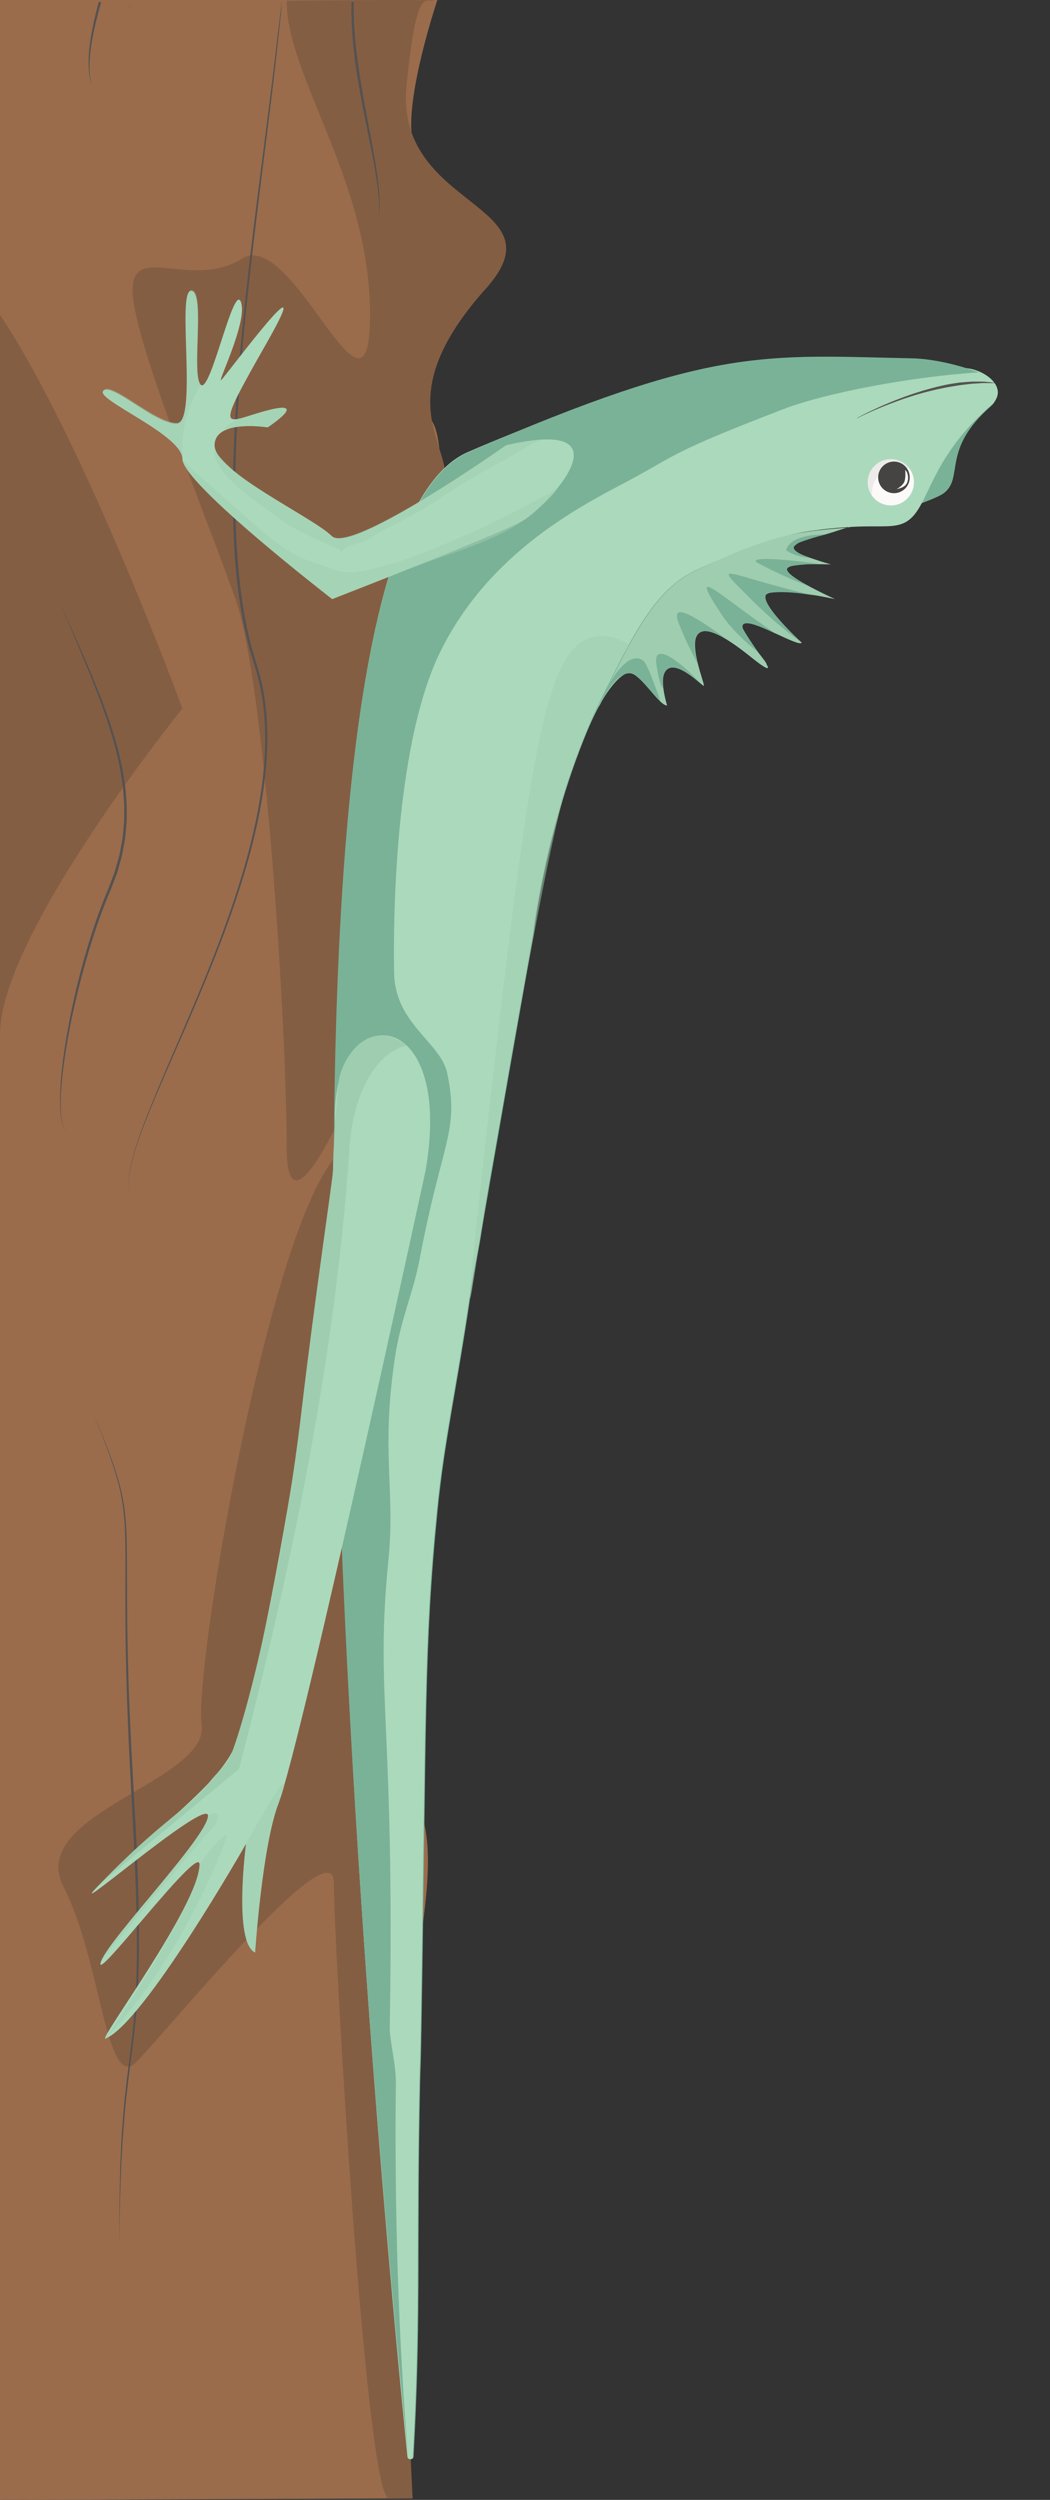 <?xml version="1.0" encoding="utf-8"?>
<!-- Generator: Adobe Illustrator 15.1.0, SVG Export Plug-In . SVG Version: 6.00 Build 0)  -->
<!DOCTYPE svg PUBLIC "-//W3C//DTD SVG 1.1//EN" "http://www.w3.org/Graphics/SVG/1.1/DTD/svg11.dtd">
<svg version="1.1" xmlns="http://www.w3.org/2000/svg" xmlns:xlink="http://www.w3.org/1999/xlink" x="0px" y="0px"
	 width="395.54px" height="941.341px" viewBox="0 0 395.54 941.341" enable-background="new 0 0 395.54 941.341"
	 xml:space="preserve">
<rect x="0" y="0" width="395.54" height="941.341" fill="#333333" stroke="none"/>
<g id="Layer_3">
	<path fill="#9A6C4C" d="M164.752,0c0,0-16.301,48.564-6.969,57.896c9.333,9.333,35.332,40.665,25.332,50.664
		c-9.999,10-29.998,33.332-19.999,50.664c10,17.332-8.402,139.112-8.402,176.728c0,37.614-18.38,322.243,0,340.623
		c18.381,18.38-8.169,96.126-8.169,133.741c0,37.614,8.873,130.466,8.873,130.466L0,941.341V0H164.752z"/>
	<path fill="#845E43" d="M-0.002,118.522c31.633,47.403,68.736,148.253,68.736,148.253S-0.414,352.267,0,389.873"/>
	<path fill="#845E43" d="M107.984,0.287c0,28.743,31.403,67.74,31.403,118.236c0,50.495-28.965-33.083-48.125-21.167
		s-41.333-6.166-41.333,11.916s27.563,84.57,38.78,116.322s19.274,161.648,19.274,206.133c0,44.482,33.662-41.653,33.662-41.653
		s13.081-184.904,24.011-202.388c10.928-17.484-24.309-32.461,17.459-79.125c28.895-32.28-34.694-29.651-29.95-76.537
		c3.773-37.291,7.005-31.092,10.213-31.737S107.984,0.287,107.984,0.287z"/>
	<path fill="#845E43" d="M131.692,431.725c-26.85,9.089-58.892,196.011-55.744,217.573c3.146,21.562-66.285,33.51-52.012,61.229
		c14.273,27.721,15.893,77.469,27.45,65.91c11.559-11.559,74.353-88.844,74.353-67.538s11.936,231.946,20.808,231.914l8.872-0.033
		l-9.437-202.479"/>
</g>
<g id="Layer_1">
	<g>
		<defs>
			<polyline id="SVGID_1_" points="2.37,0.814 0,941.341 395.54,940.55 395.54,0.55 			"/>
		</defs>
		<clipPath id="SVGID_2_">
			<use xlink:href="#SVGID_1_"  overflow="visible"/>
		</clipPath>
		<g clip-path="url(#SVGID_2_)">
			<defs>
				<polygon id="SVGID_3_" points="2.371,0.814 2.371,940.814 395.54,940.55 395.54,0.55 				"/>
			</defs>
			<clipPath id="SVGID_4_">
				<use xlink:href="#SVGID_3_"  overflow="visible"/>
			</clipPath>
		</g>
		<g clip-path="url(#SVGID_2_)">
			<defs>
				<polyline id="SVGID_5_" points="395.54,0.55 395.54,940.55 2.37,940.814 2.37,0.814 				"/>
			</defs>
			<clipPath id="SVGID_6_">
				<use xlink:href="#SVGID_5_"  overflow="visible"/>
			</clipPath>
			<path clip-path="url(#SVGID_6_)" fill="#555251" d="M106.245,0c-0.478,6.76-0.227,3.065-1.2,12.455
				c-0.98,9.388-2.214,19.965-3.658,31.491c-2.843,23.056-6.447,49.922-9.251,78.817c-1.384,14.447-2.563,29.403-3.153,44.625
				c-0.53,15.217-0.56,30.721,0.786,46.123c0.649,7.7,1.737,15.357,3.245,22.897c0.438,1.871,0.875,3.741,1.312,5.608
				c0.196,0.939,0.48,1.854,0.754,2.771l0.814,2.751c0.555,1.837,1.107,3.672,1.66,5.503c0.488,1.865,0.983,3.731,1.342,5.611
				c1.548,7.511,1.979,15.144,1.777,22.632c-0.238,7.494-1.118,14.859-2.411,22.018c-2.587,14.325-6.666,27.82-11.048,40.391
				c-4.417,12.568-9.176,24.23-13.722,34.921c-4.537,10.696-8.898,20.411-12.643,29.071c-3.74,8.66-6.87,16.273-9.036,22.69
				c-2.174,6.404-3.346,11.66-3.276,15.299c0.037,1.809,0.313,3.2,0.723,4.047c0.141,0.45,0.386,0.726,0.487,0.94
				c0.12,0.205,0.182,0.31,0.182,0.31s-0.062-0.104-0.185-0.309c-0.104-0.214-0.351-0.487-0.494-0.937
				c-0.417-0.846-0.706-2.238-0.757-4.051c-0.098-3.646,1.035-8.924,3.161-15.353c4.237-12.896,12.283-30.541,21.342-51.919
				c4.515-10.697,9.237-22.362,13.613-34.922c4.341-12.562,8.373-26.038,10.909-40.312c1.27-7.132,2.124-14.463,2.341-21.908
				c0.181-7.438-0.271-15.006-1.822-22.433c-0.361-1.864-0.853-3.69-1.336-5.524c-0.558-1.83-1.115-3.662-1.674-5.498l-0.829-2.77
				c-0.277-0.924-0.567-1.846-0.769-2.791c-0.443-1.879-0.89-3.76-1.336-5.643c-1.536-7.582-2.655-15.274-3.319-23.006
				c-1.311-15.468-1.237-31.002-0.665-46.244c0.632-15.243,1.854-30.21,3.277-44.664c2.884-28.906,6.562-55.765,9.467-78.811
				c1.452-11.523,2.775-22.087,3.835-31.463"/>
			<path clip-path="url(#SVGID_6_)" fill="#555251" d="M49.483-45.037c-0.163,2.216-0.512,4.596-0.921,7.105
				c-0.434,2.504-0.954,5.134-1.618,7.824c-1.292,5.388-2.934,11.062-4.609,16.715c-1.717,5.641-3.452,11.27-4.889,16.596
				c-0.695,2.668-1.382,5.244-1.912,7.712c-0.565,2.463-0.959,4.817-1.285,6.995c-0.264,2.184-0.469,4.194-0.507,5.982
				c-0.06,1.788,0.025,3.349,0.154,4.627c0.081,0.638,0.153,1.207,0.216,1.703c0.088,0.492,0.189,0.905,0.258,1.243
				c0.145,0.676,0.223,1.036,0.223,1.036s-0.096-0.356-0.275-1.023c-0.086-0.335-0.209-0.745-0.322-1.234
				c-0.085-0.495-0.183-1.064-0.291-1.701c-0.179-1.28-0.325-2.85-0.334-4.654c-0.035-1.805,0.093-3.84,0.319-6.049
				c0.277-2.201,0.62-4.584,1.131-7.073c0.476-2.498,1.093-5.105,1.786-7.786c1.403-5.357,3.096-11.012,4.771-16.661
				c1.719-5.637,3.398-11.282,4.725-16.634c0.664-2.675,1.26-5.271,1.745-7.749c0.465-2.48,0.865-4.836,1.077-7.027
				c0.143-1.093,0.199-2.146,0.27-3.147"/>
			<path clip-path="url(#SVGID_6_)" fill="#555251" d="M48.499,0.287c0,0,0.083,0.359,0.239,1.032
				c0.077,0.337,0.175,0.752,0.288,1.24c0.107,0.489,0.17,1.064,0.269,1.704"/>
			<path clip-path="url(#SVGID_6_)" fill="#555251" d="M142.542-33.173c0,0-0.244,0.393-0.703,1.129
				c-0.431,0.75-1.199,1.78-1.896,3.238c-0.365,0.72-0.795,1.503-1.216,2.378c-0.377,0.896-0.785,1.866-1.22,2.902
				c-0.42,1.041-0.756,2.191-1.17,3.379c-0.404,1.192-0.689,2.489-1.064,3.817c-0.335,1.339-0.573,2.76-0.882,4.215
				c-0.204,1.475-0.463,2.994-0.625,4.567c-0.131,1.578-0.332,3.192-0.372,4.855c-0.039,0.83-0.079,1.669-0.118,2.516
				c-0.009,0.848-0.018,1.704-0.026,2.568c-0.049,1.726,0.055,3.483,0.084,5.26c0.099,1.776,0.175,3.575,0.332,5.383
				c0.28,3.62,0.719,7.286,1.22,10.943c0.987,7.317,2.323,14.589,3.626,21.399c1.306,6.81,2.501,13.18,3.33,18.676
				c0.427,2.745,0.723,5.279,0.909,7.53c0.195,2.252,0.253,4.223,0.242,5.845c-0.047,1.621-0.116,2.895-0.266,3.752
				c-0.121,0.859-0.185,1.317-0.185,1.317s0.045-0.46,0.131-1.323c0.118-0.859,0.12-2.133,0.124-3.746
				c-0.038-1.615-0.155-3.573-0.417-5.808c-0.258-2.235-0.63-4.747-1.095-7.478c-0.907-5.467-2.286-11.792-3.625-18.599
				c-1.346-6.806-2.732-14.086-3.766-21.43c-0.479-3.676-0.898-7.363-1.157-11.007c-0.147-1.82-0.214-3.633-0.303-5.421
				c-0.018-1.791-0.111-3.559-0.052-5.301c0.014-0.87,0.029-1.733,0.043-2.588c0.051-0.854,0.102-1.7,0.153-2.537
				c0.071-1.675,0.304-3.303,0.466-4.891c0.192-1.584,0.481-3.113,0.716-4.596c0.338-1.465,0.605-2.893,0.969-4.239
				c0.406-1.333,0.707-2.637,1.152-3.828c0.454-1.187,0.828-2.333,1.282-3.369c0.469-1.029,0.909-1.992,1.315-2.882
				c0.451-0.869,0.907-1.646,1.296-2.358c0.197-0.354,0.385-0.689,0.561-1.004c0.183-0.311,0.387-0.581,0.56-0.844
				c0.354-0.52,0.654-0.962,0.898-1.321C142.283-32.792,142.542-33.173,142.542-33.173"/>
			<path clip-path="url(#SVGID_6_)" fill="#555251" d="M22,225.593c0,0,1.335,2.994,3.671,8.233
				c1.165,2.622,2.579,5.806,4.202,9.456c0.802,1.83,1.656,3.777,2.557,5.83c0.868,2.066,1.781,4.24,2.734,6.508
				c0.913,2.285,1.864,4.665,2.849,7.129c0.949,2.477,1.871,5.063,2.844,7.711c1.76,5.359,3.641,11.028,4.833,17.09
				c0.164,0.754,0.328,1.51,0.493,2.27s0.247,1.539,0.375,2.312c0.229,1.551,0.484,3.109,0.695,4.684
				c0.231,3.171,0.592,6.376,0.471,9.627l-0.01,2.439c0.012,0.816-0.123,1.627-0.178,2.441c-0.167,1.626-0.253,3.268-0.488,4.895
				c-0.295,1.617-0.592,3.236-0.888,4.857c-0.08,0.405-0.136,0.814-0.236,1.214l-0.332,1.192l-0.664,2.384l-0.673,2.381
				c-0.229,0.792-0.568,1.548-0.848,2.321c-0.586,1.539-1.172,3.074-1.757,4.609c-1.284,3-2.479,6.008-3.586,9.035
				c-2.223,6.043-4.131,12.094-5.809,17.998c-3.33,11.812-5.798,23.023-7.353,32.721c-1.55,9.693-2.311,17.884-1.976,23.607
				c0.165,2.848,0.605,5.113,1.423,6.424c0.396,0.658,0.902,1.016,1.278,1.131c0.375,0.127,0.593,0.09,0.588,0.108
				c0.005-0.019-0.212,0.022-0.592-0.099c-0.38-0.107-0.899-0.461-1.312-1.116c-0.851-1.31-1.334-3.58-1.554-6.437
				c-0.422-5.738,0.118-13.974,1.588-23.705c1.478-9.732,3.765-21.01,7.073-32.871c1.662-5.926,3.557-12.004,5.767-18.084
				c1.1-3.037,2.297-6.082,3.571-9.09c0.573-1.519,1.147-3.041,1.723-4.564c0.272-0.766,0.605-1.512,0.83-2.294l0.656-2.353
				l0.664-2.35l0.332-1.175c0.101-0.394,0.156-0.798,0.236-1.196c0.298-1.6,0.596-3.195,0.893-4.789
				c0.237-1.604,0.327-3.223,0.497-4.826c0.058-0.805,0.194-1.604,0.186-2.41l0.016-2.408c0.134-3.211-0.214-6.381-0.431-9.52
				c-0.203-1.56-0.452-3.105-0.673-4.642c-0.125-0.767-0.203-1.538-0.364-2.293s-0.322-1.507-0.482-2.255
				c-1.177-6.01-2.973-11.674-4.673-17.03c-0.94-2.649-1.833-5.237-2.754-7.72c-0.957-2.469-1.882-4.854-2.769-7.146
				c-0.925-2.276-1.812-4.458-2.655-6.532c-0.862-2.068-1.679-4.029-2.447-5.873c-1.554-3.681-2.909-6.89-4.024-9.531
				C23.279,228.612,22,225.593,22,225.593"/>
			<path clip-path="url(#SVGID_6_)" fill="#555251" d="M34.965,531.714c0,0,0.472,1.139,1.358,3.274
				c0.885,2.135,2.205,5.257,3.753,9.286c0.389,1.007,0.82,2.059,1.231,3.179c0.399,1.123,0.816,2.3,1.251,3.526
				c0.442,1.224,0.897,2.5,1.279,3.853c0.396,1.349,0.854,2.734,1.236,4.188c0.345,1.467,0.701,2.979,1.066,4.537
				c0.262,1.58,0.529,3.205,0.805,4.873c0.189,1.679,0.336,3.406,0.508,5.174c0.083,1.771,0.168,3.582,0.255,5.433
				c0.188,7.404,0.106,15.416,0.157,23.889c0.055,8.474,0.161,17.407,0.452,26.646c0.239,9.238,0.676,18.781,1.14,28.474
				c0.537,9.692,1.083,19.538,1.63,29.384l0.377,7.385c0.093,2.463,0.187,4.924,0.279,7.379c0.19,4.91,0.386,9.803,0.454,14.658
				c0.05,2.429,0.1,4.847,0.148,7.254c0.031,2.405,0.007,4.802,0.013,7.182c0.049,4.762-0.118,9.465-0.236,14.091
				c-0.355,9.251-1.188,18.174-2.305,26.579c-1.111,8.405-2.151,16.342-2.816,23.704c-0.281,3.685-0.551,7.216-0.807,10.575
				c-0.188,3.363-0.366,6.555-0.534,9.554c-0.212,6.003-0.423,11.238-0.499,15.551c-0.126,8.628-0.197,13.559-0.197,13.559
				s0.01-4.932,0.028-13.562c0.023-4.313,0.169-9.553,0.307-15.562c0.13-3.003,0.27-6.199,0.415-9.568
				c0.198-3.367,0.468-6.904,0.751-10.593c0.634-7.376,1.644-15.335,2.717-23.738c1.08-8.402,1.871-17.295,2.187-26.525
				c0.097-4.616,0.245-9.309,0.176-14.063c-0.016-2.377-0.002-4.769-0.043-7.171c-0.06-2.403-0.12-4.818-0.181-7.243
				c-0.087-4.85-0.305-9.735-0.516-14.639c-0.103-2.452-0.207-4.909-0.31-7.368l-0.405-7.383
				c-0.504-9.851-1.009-19.699-1.505-29.396c-0.423-9.701-0.819-19.25-1.019-28.496c-0.254-9.245-0.321-18.186-0.341-26.663
				c-0.014-8.476,0.102-16.491-0.055-23.876c-0.146-7.383-0.91-14.135-2.445-19.941c-0.362-1.453-0.803-2.84-1.18-4.189
				c-0.364-1.354-0.802-2.633-1.229-3.859c-0.42-1.23-0.821-2.409-1.206-3.537c-0.396-1.123-0.815-2.18-1.191-3.19
				c-1.497-4.045-2.779-7.184-3.638-9.33C35.423,532.859,34.965,531.714,34.965,531.714"/>
		</g>
		<g clip-path="url(#SVGID_2_)">
			<defs>
				<polyline id="SVGID_7_" points="395.54,0.55 395.54,940.55 2.37,940.814 2.37,0.814 				"/>
			</defs>
			<clipPath id="SVGID_8_">
				<use xlink:href="#SVGID_7_"  overflow="visible"/>
			</clipPath>
			<path clip-path="url(#SVGID_8_)" fill="#9FCDAF" d="M320.27,198.427c0.041,0.878-33.65-0.237-62.647,18.041
				c-15.268,9.625-23.646,27.345-36.818,59.81c7.518-18.528,14.181-23.116,16.313-22.932c4.407,0.381,10.973,12.298,14.188,12.317
				c0,0-2.778-8.824-0.965-12.348c3.312-6.436,14.245,5.141,14.774,4.932c1.008-0.396-15.729-37.83,17.778-10.818
				c9.064,7.306,5.838,2.783,5.878,2.738c0.545-0.617-10.938-12.879-8.875-15.17c2.439-2.709,20.899,8.912,22.144,7.01
				c0,0-16.017-12.782-14.177-17.26c1.338-3.261,12.374-2.129,26.688,0.846c-14.661-6.826-18.508-9.981-18.061-11.418
				c0.731-2.344,14.79-1.629,16.521-1.629c0,0-14.403-4.123-14.26-5.764c0.135-1.535,2.183-3.092,9.378-4.867
				C312.878,200.98,320.252,198.044,320.27,198.427"/>
			<path clip-path="url(#SVGID_8_)" fill="#7AB298" d="M373.466,152.79c5.447-4.739-2.496-13.979-9.715-14.144
				c-56.237-1.275-95.637-8.108-187.166,31.555c-91.459,39.632-32.448,659.535-22.802,754.922c0.125,1.239,1.943,1.189,2.014-0.055
				c0.203-3.666,0.366-6.908,0.498-9.657c2.247-46.988,0.709-69.614,1.975-131.006c0.144-6.981,0.242-4.709,0.514-21.089
				c1.931-116.156,0.947-142.842,6.051-194.374c2.629-26.545,6.988-44.567,12.272-80.166c2.181-14.69,3.155-17.248,4.313-25.049
				c0.959-6.459,19.289-110.399,19.595-112.134c0.003-0.019,0.004-0.026,0.006-0.045c0.14-1.16,5.813-47.867,25.451-87.891
				c13.946-28.42,21.981-43.321,38.194-49.975c8.853-3.633,18.636-11.143,40.037-13.658c18.484-2.174,46.394-10.975,50.816-14.309
				C363.297,179.849,354.39,169.384,373.466,152.79"/>
			<path clip-path="url(#SVGID_8_)" fill="#ABD9BC" d="M373.167,152.79c7.655-6.657-2.496-13.979-9.715-14.144
				c-56.237-1.275-95.636-8.108-187.166,31.555c-91.459,39.632-32.448,659.535-22.801,754.922c0.125,1.239,1.943,1.189,2.012-0.055
				c0.204-3.666,0.368-6.908,0.499-9.657c2.247-46.988,0.709-69.614,1.976-131.006c0.144-6.981,0.241-4.709,0.514-21.089
				c1.93-116.156,0.947-142.842,6.05-194.374c2.629-26.545,6.989-44.567,12.273-80.166c2.181-14.69,3.154-17.248,4.312-25.049
				c0.959-6.459,19.289-110.399,19.596-112.134c0.003-0.019,0.004-0.026,0.006-0.045c0.14-1.16,5.812-47.867,25.45-87.891
				c13.946-28.42,21.982-43.321,38.194-49.975c8.854-3.633,23.323-11.752,44.726-14.268c18.483-2.173,23.912-0.484,29.306-1.751
				C350.679,194.783,346.977,175.569,373.167,152.79"/>
			<path clip-path="url(#SVGID_8_)" fill="#7AB298" d="M368.734,140.207c-12.692-4.618-22.292-5.212-24.429-5.257
				c-56.993-1.189-75.427-4.742-167.72,35.251c-99.103,42.944-22.801,754.922-22.801,754.922s-5.65-58.851-4.661-140.718
				c0.085-7.037-2.384-16.053-2.301-21.089c1.93-116.156-5.602-124.332-0.498-175.865c2.629-26.545-2.87-40.426,2.414-76.023
				c2.2-14.83,6.853-24.229,9.328-37.267c8.565-45.09,14.963-47.894,10.427-69.995c-2.334-11.373-19.011-18.309-19.99-36.615
				c0-0.002-0.001-0.008-0.001-0.008c0.001,0-2.548-81.539,17.339-122.068c18.58-37.867,53.624-55.262,70.397-64.168
				c18.76-9.959,15.285-10.506,59.021-27.299C310.9,148.003,342.929,141.88,368.734,140.207"/>
			<path clip-path="url(#SVGID_8_)" fill="#ABD9BC" d="M190.6,167.688c0,0-58.444,41.339-65.571,34.212
				c-7.128-7.128-44.19-24.234-44.19-34.212s19.995-6.758,19.995-6.758s16.051-10.547,0-6.42
				c-16.05,4.128-21.094,11.006-0.458-25.221c20.636-36.228-14.904,11.693-16.968,13.757c-2.063,2.063,10.089-22.012,7.338-29.349
				c-2.752-7.337-11.465,34.851-15.133,31.183c-3.669-3.668,1.834-35.311-3.669-35.311s2.751,49.985-5.503,49.985
				c-8.255,0-24.305-15.593-27.516-12.382c-3.21,3.21,29.809,16.509,29.809,25.68c0,9.172,56.407,52.741,56.407,52.741
				s62.768-24.378,71.547-29.353C205.583,191.201,238.825,156.466,190.6,167.688"/>
			<g opacity="0.51" clip-path="url(#SVGID_8_)">
				<g>
					<defs>
						<rect id="SVGID_9_" x="38.86" y="109.272" width="36.752" height="63.283"/>
					</defs>
					<clipPath id="SVGID_10_">
						<use xlink:href="#SVGID_9_"  overflow="visible"/>
					</clipPath>
					<path clip-path="url(#SVGID_10_)" fill="#9FCDAF" d="M75.612,144.88c-3.669-3.669,1.994-35.608-3.509-35.608
						s2.751,49.984-5.503,49.984c-8.255,0-24.305-15.591-27.515-12.381s28.966,16.587,29.808,25.68
						c-0.178-1.856-0.249-3.866-0.15-6.004C69.179,157.056,72.73,149.583,75.612,144.88"/>
				</g>
			</g>
			<g opacity="0.51" clip-path="url(#SVGID_8_)">
				<g>
					<path fill="#9FCDAF" d="M84.314,161.619c2.141-0.491,4.652-0.918,7.478-1.12c3.45-0.247,6.51,0.146,9.042,0.432
						c5.169-3.625,7.375-5.672,7.132-6.618c-0.198-0.771-1.34-1.281-6.141-0.048c-2.615,1.05-5.78,1.745-7.273,2.185
						c-3.155,0.929-4.915,1.195-7.13,2.578C85.966,159.935,84.942,160.933,84.314,161.619"/>
				</g>
			</g>
			<g opacity="0.51" clip-path="url(#SVGID_8_)">
				<g>
					<defs>
						<rect id="SVGID_11_" x="80.788" y="165.519" width="123.51" height="42.961"/>
					</defs>
					<clipPath id="SVGID_12_">
						<use xlink:href="#SVGID_11_"  overflow="visible"/>
					</clipPath>
					<path clip-path="url(#SVGID_12_)" fill="#9FCDAF" d="M190.6,167.688c0,0-57.857,40.699-65.571,34.212
						c-6.123-5.148-23.106-13.959-33.854-22.148c-7.239-5.518-10.337-10.182-10.337-10.182s-0.842,3.277,4.343,9.445
						c5.185,6.169,16.395,13.348,21.434,17.389c14.668,8.987,22.736,9.682,21.918,12.076c0.856-3.736,7.652-3.242,11.443-6.145
						c4.322-3.31,12.791-6.076,25.681-14.65c9.938-6.611,17.237-10.727,23.188-13.802c6.131-3.169,10.51-6.814,15.453-8.364
						C204.297,165.519,197.069,165.938,190.6,167.688"/>
				</g>
			</g>
			<g opacity="0.51" clip-path="url(#SVGID_8_)">
				<g>
					<defs>
						<rect id="SVGID_13_" x="68.734" y="172.853" width="141.308" height="52.74"/>
					</defs>
					<clipPath id="SVGID_14_">
						<use xlink:href="#SVGID_13_"  overflow="visible"/>
					</clipPath>
					<path clip-path="url(#SVGID_14_)" fill="#9FCDAF" d="M118.07,211.75c-12.262-3.687-21.569-14.101-41.509-31.267
						c-6.72-5.785-7.827-7.631-7.827-7.631c0,9.172,56.407,52.74,56.407,52.74s12.759-5.143,28.334-11.154
						c13.354-5.155,33.007-10.59,43.212-18.197c12.463-9.29,13.354-12.463,13.354-12.463
						c-20.507,12.425-49.924,24.867-62.505,28.521C128.045,217.961,128.638,214.927,118.07,211.75"/>
				</g>
			</g>
			<path clip-path="url(#SVGID_8_)" fill="#ABD9BC" d="M160.311,440.814c0,0-46.511,214.913-55.444,238.389
				c-6.127,16.101-8.771,56.03-8.771,56.03c-8.282-3.897-3.409-40.926-3.409-40.926s-38.565,67.638-52.908,73.29
				c-3.271,1.289,35.385-50.479,35.385-65.572c0-8.08-41.717,47.865-36.954,36.223c3.705-9.054,40.142-46.957,40.142-54.504
				S19.682,727.427,38.209,708.9c19.702-19.702,41.822-35.045,49.365-49.473c11.652-22.288,39.573-194.502,38.595-238.049
				C125.162,376.503,171.421,376.641,160.311,440.814"/>
			<g opacity="0.51" clip-path="url(#SVGID_8_)">
				<g>
					<path fill="#9FCDAF" d="M81.007,687.465c-3.195,2.301-42.798,50.783-42.798,50.783c3.705-9.055,40.142-46.957,40.142-54.505
						C78.351,683.744,84.441,680.007,81.007,687.465"/>
				</g>
			</g>
			<g opacity="0.51" clip-path="url(#SVGID_8_)">
				<g>
					<defs>
						<rect id="SVGID_15_" x="39.671" y="690.984" width="45.915" height="77.018"/>
					</defs>
					<clipPath id="SVGID_16_">
						<use xlink:href="#SVGID_15_"  overflow="visible"/>
					</clipPath>
					<path clip-path="url(#SVGID_16_)" fill="#9FCDAF" d="M85.586,691.021c0,0-13.627,41.599-45.808,76.888
						c-2.369,2.6,35.385-50.791,35.385-65.884C83.994,689.753,85.586,691.021,85.586,691.021"/>
				</g>
			</g>
			<g opacity="0.51" clip-path="url(#SVGID_8_)">
				<g>
					<defs>
						<rect id="SVGID_17_" x="91.262" y="671.626" width="15.809" height="63.606"/>
					</defs>
					<clipPath id="SVGID_18_">
						<use xlink:href="#SVGID_17_"  overflow="visible"/>
					</clipPath>
					<path clip-path="url(#SVGID_18_)" fill="#9FCDAF" d="M104.867,679.204c-6.127,16.099-8.771,56.029-8.771,56.029
						c-8.281-3.897-3.409-40.926-3.409-40.926S113.8,655.726,104.867,679.204"/>
				</g>
			</g>
			<g clip-path="url(#SVGID_8_)">
				<g>
					<path fill="#9FCDAF" d="M90.054,666.11L38.209,708.9c22.779-23.699,33.795-28.362,40.885-38.04
						c2.493-3.403,6.61-6.216,8.48-11.434c8.661-24.156,20.052-77.439,26.087-128.821c4.749-40.442,11.787-87.574,11.787-89.791
						c0-5.73,0.721-19.436,2.071-33.02c0.649-6.525,6.12-16.326,14.125-17.722c3.227-0.562,7.051,0.315,11.521,3.592
						c-12.955,3.126-20.339,20.849-21.474,38.062C125.886,519.791,106.093,604.155,90.054,666.11"/>
				</g>
			</g>
			<path clip-path="url(#SVGID_8_)" fill="#FBFAF9" d="M335.587,190.327c-4.815,0-8.72-3.903-8.72-8.719s3.904-8.718,8.72-8.718
				c4.814,0,8.719,3.902,8.719,8.718S340.402,190.327,335.587,190.327"/>
			<g opacity="0.08" clip-path="url(#SVGID_8_)">
				<g>
					<defs>
						<rect id="SVGID_19_" x="326.869" y="172.89" width="15.842" height="13.746"/>
					</defs>
					<clipPath id="SVGID_20_">
						<use xlink:href="#SVGID_19_"  overflow="visible"/>
					</clipPath>
					<path clip-path="url(#SVGID_20_)" fill="#454342" d="M328.464,186.636c-2.775-3.934-1.838-9.374,2.097-12.15
						c3.934-2.776,9.374-1.838,12.149,2.096c-3.904-1.592-8.292-0.854-11.173,1.873
						C328.195,181.619,328.421,186.003,328.464,186.636"/>
				</g>
			</g>
			<path clip-path="url(#SVGID_8_)" fill="#464443" d="M336.758,185.715c-3.286,0-5.951-2.665-5.951-5.952
				c0-3.288,2.665-5.952,5.951-5.952c3.287,0,5.952,2.664,5.952,5.952C342.71,183.05,340.045,185.715,336.758,185.715"/>
			<path clip-path="url(#SVGID_8_)" fill="#FBFAF9" d="M340.582,181.609c0.735-1.471,0.405-4.688,0.405-4.688
				c1.245,1.246,1.376,3.542,0.642,5.012c-0.736,1.47-2.427,1.896-3.896,2.272C337.732,184.205,339.845,183.078,340.582,181.609"/>
			<path clip-path="url(#SVGID_8_)" fill="#7AB298" d="M307.353,224.374c-34.768-7.923-40.158-14.451-24.486,1.22
				c10.523,10.524,19.172,16.415,19.172,16.415s-19.518-17.874-11.967-18.798C297.622,222.286,307.353,224.374,307.353,224.374"/>
			<path clip-path="url(#SVGID_8_)" fill="#7AB298" d="M292.227,238.619c-22.266-15.059-33.696-27.26-20.231-6.977
				c4.839,7.291,13.53,13.886,13.53,13.886s-5.655-8.204-5.81-9.208C278.994,231.636,292.227,238.619,292.227,238.619"/>
			<path clip-path="url(#SVGID_8_)" fill="#7AB298" d="M275.591,242.008c-13.127-9.525-23.217-16.05-19.989-7.568
				c3.111,8.179,7.299,15.543,7.299,15.543s-1.789-5.095-1.052-8.784C263.538,232.754,275.591,242.008,275.591,242.008"/>
			<path clip-path="url(#SVGID_8_)" fill="#7AB298" d="M264.048,257.492c-8.812-9.525-17.849-15.484-16.812-7.697
				c1.154,8.674,2.5,9.48,2.5,9.48s-0.399-1.831,0.12-4.385C251.762,245.527,264.048,257.492,264.048,257.492"/>
			<path clip-path="url(#SVGID_8_)" fill="#7AB298" d="M308.481,212.292c-28.653-3.734-23.479-0.548-23.479-0.548
				c10.768,5.813,19.705,8.973,19.705,8.973s-13.563-6.772-6.013-7.696C306.246,212.096,308.481,212.292,308.481,212.292"/>
			<path clip-path="url(#SVGID_8_)" fill="#7AB298" d="M311.049,201.222c-14.49,0.09-14.905,5.994-14.905,5.994
				c3.913,2.727,9.097,2.858,9.097,2.858s-10.846-3.274-3.956-5.847C306.057,202.445,311.049,201.222,311.049,201.222"/>
			<path clip-path="url(#SVGID_8_)" fill="#7AB298" d="M248.91,264.376c0,0-4.613-13.594-6.342-15.323
				c-3.305-3.304-10.371-0.206-17.168,17.722c3.531-8.226,8.35-13.81,12.196-13.201c0.826,0.131,1.624,0.639,1.624,0.639
				c0.896,0.686,1.423,1.111,1.85,1.521c1.428,1.369,0.276,0.179,2.843,3.041C246.041,261.15,247.896,263.115,248.91,264.376"/>
			<g opacity="0.51" clip-path="url(#SVGID_8_)">
				<g>
					<defs>
						<rect id="SVGID_21_" x="177.02" y="239.491" width="60.135" height="249.285"/>
					</defs>
					<clipPath id="SVGID_22_">
						<use xlink:href="#SVGID_21_"  overflow="visible"/>
					</clipPath>
					<path clip-path="url(#SVGID_22_)" fill="#9FCDAF" d="M237.155,242.761c-3.857-2.248-8.613-4.004-13.506-2.963
						c-16.945,3.606-23.086,38.118-36.359,151.926c-1.349,11.564-11.303,96.918-10.183,97.052
						c0.486,0.059,2.601-15.955,7.946-48.687c2.234-13.687,5.104-30.23,8.815-49.601c6.409-33.446,12.843-70.228,19.058-93.253
						C220.066,276.337,228.98,255.542,237.155,242.761"/>
				</g>
			</g>
			<path clip-path="url(#SVGID_8_)" fill="#555251" d="M374.878,144.261c0,0-0.85,0-2.338-0.002
				c-0.372-0.003-0.782-0.005-1.23-0.008c-0.448-0.011-0.934-0.029-1.446,0.021c-1.028,0.061-2.183,0.152-3.44,0.211
				c-1.258,0.092-2.618,0.3-4.057,0.459c-1.438,0.166-2.94,0.473-4.503,0.717c-1.564,0.236-3.154,0.631-4.789,0.936
				c-1.623,0.361-3.261,0.785-4.903,1.194c-1.619,0.485-3.258,0.916-4.841,1.438s-3.148,1.013-4.637,1.57
				c-1.5,0.524-2.932,1.075-4.289,1.607c-1.365,0.51-2.627,1.062-3.806,1.539c-4.688,1.979-7.701,3.548-7.701,3.548l-0.048-0.088
				c0,0,2.97-1.658,7.607-3.78c1.167-0.514,2.416-1.104,3.771-1.654c1.343-0.578,2.771-1.154,4.265-1.715
				c1.481-0.593,3.043-1.121,4.623-1.68c1.579-0.561,3.217-1.031,4.837-1.557c1.642-0.457,3.279-0.931,4.907-1.342
				c1.639-0.361,3.242-0.777,4.821-1.043c0.791-0.123,1.568-0.244,2.331-0.363c0.761-0.121,1.505-0.244,2.239-0.28
				c1.468-0.104,2.846-0.259,4.129-0.3c1.288-0.016,2.467,0.008,3.507,0.01c1.042-0.01,1.932,0.148,2.674,0.207
				c1.479,0.162,2.324,0.254,2.324,0.254L374.878,144.261z"/>
		</g>
	</g>
</g>
</svg>
